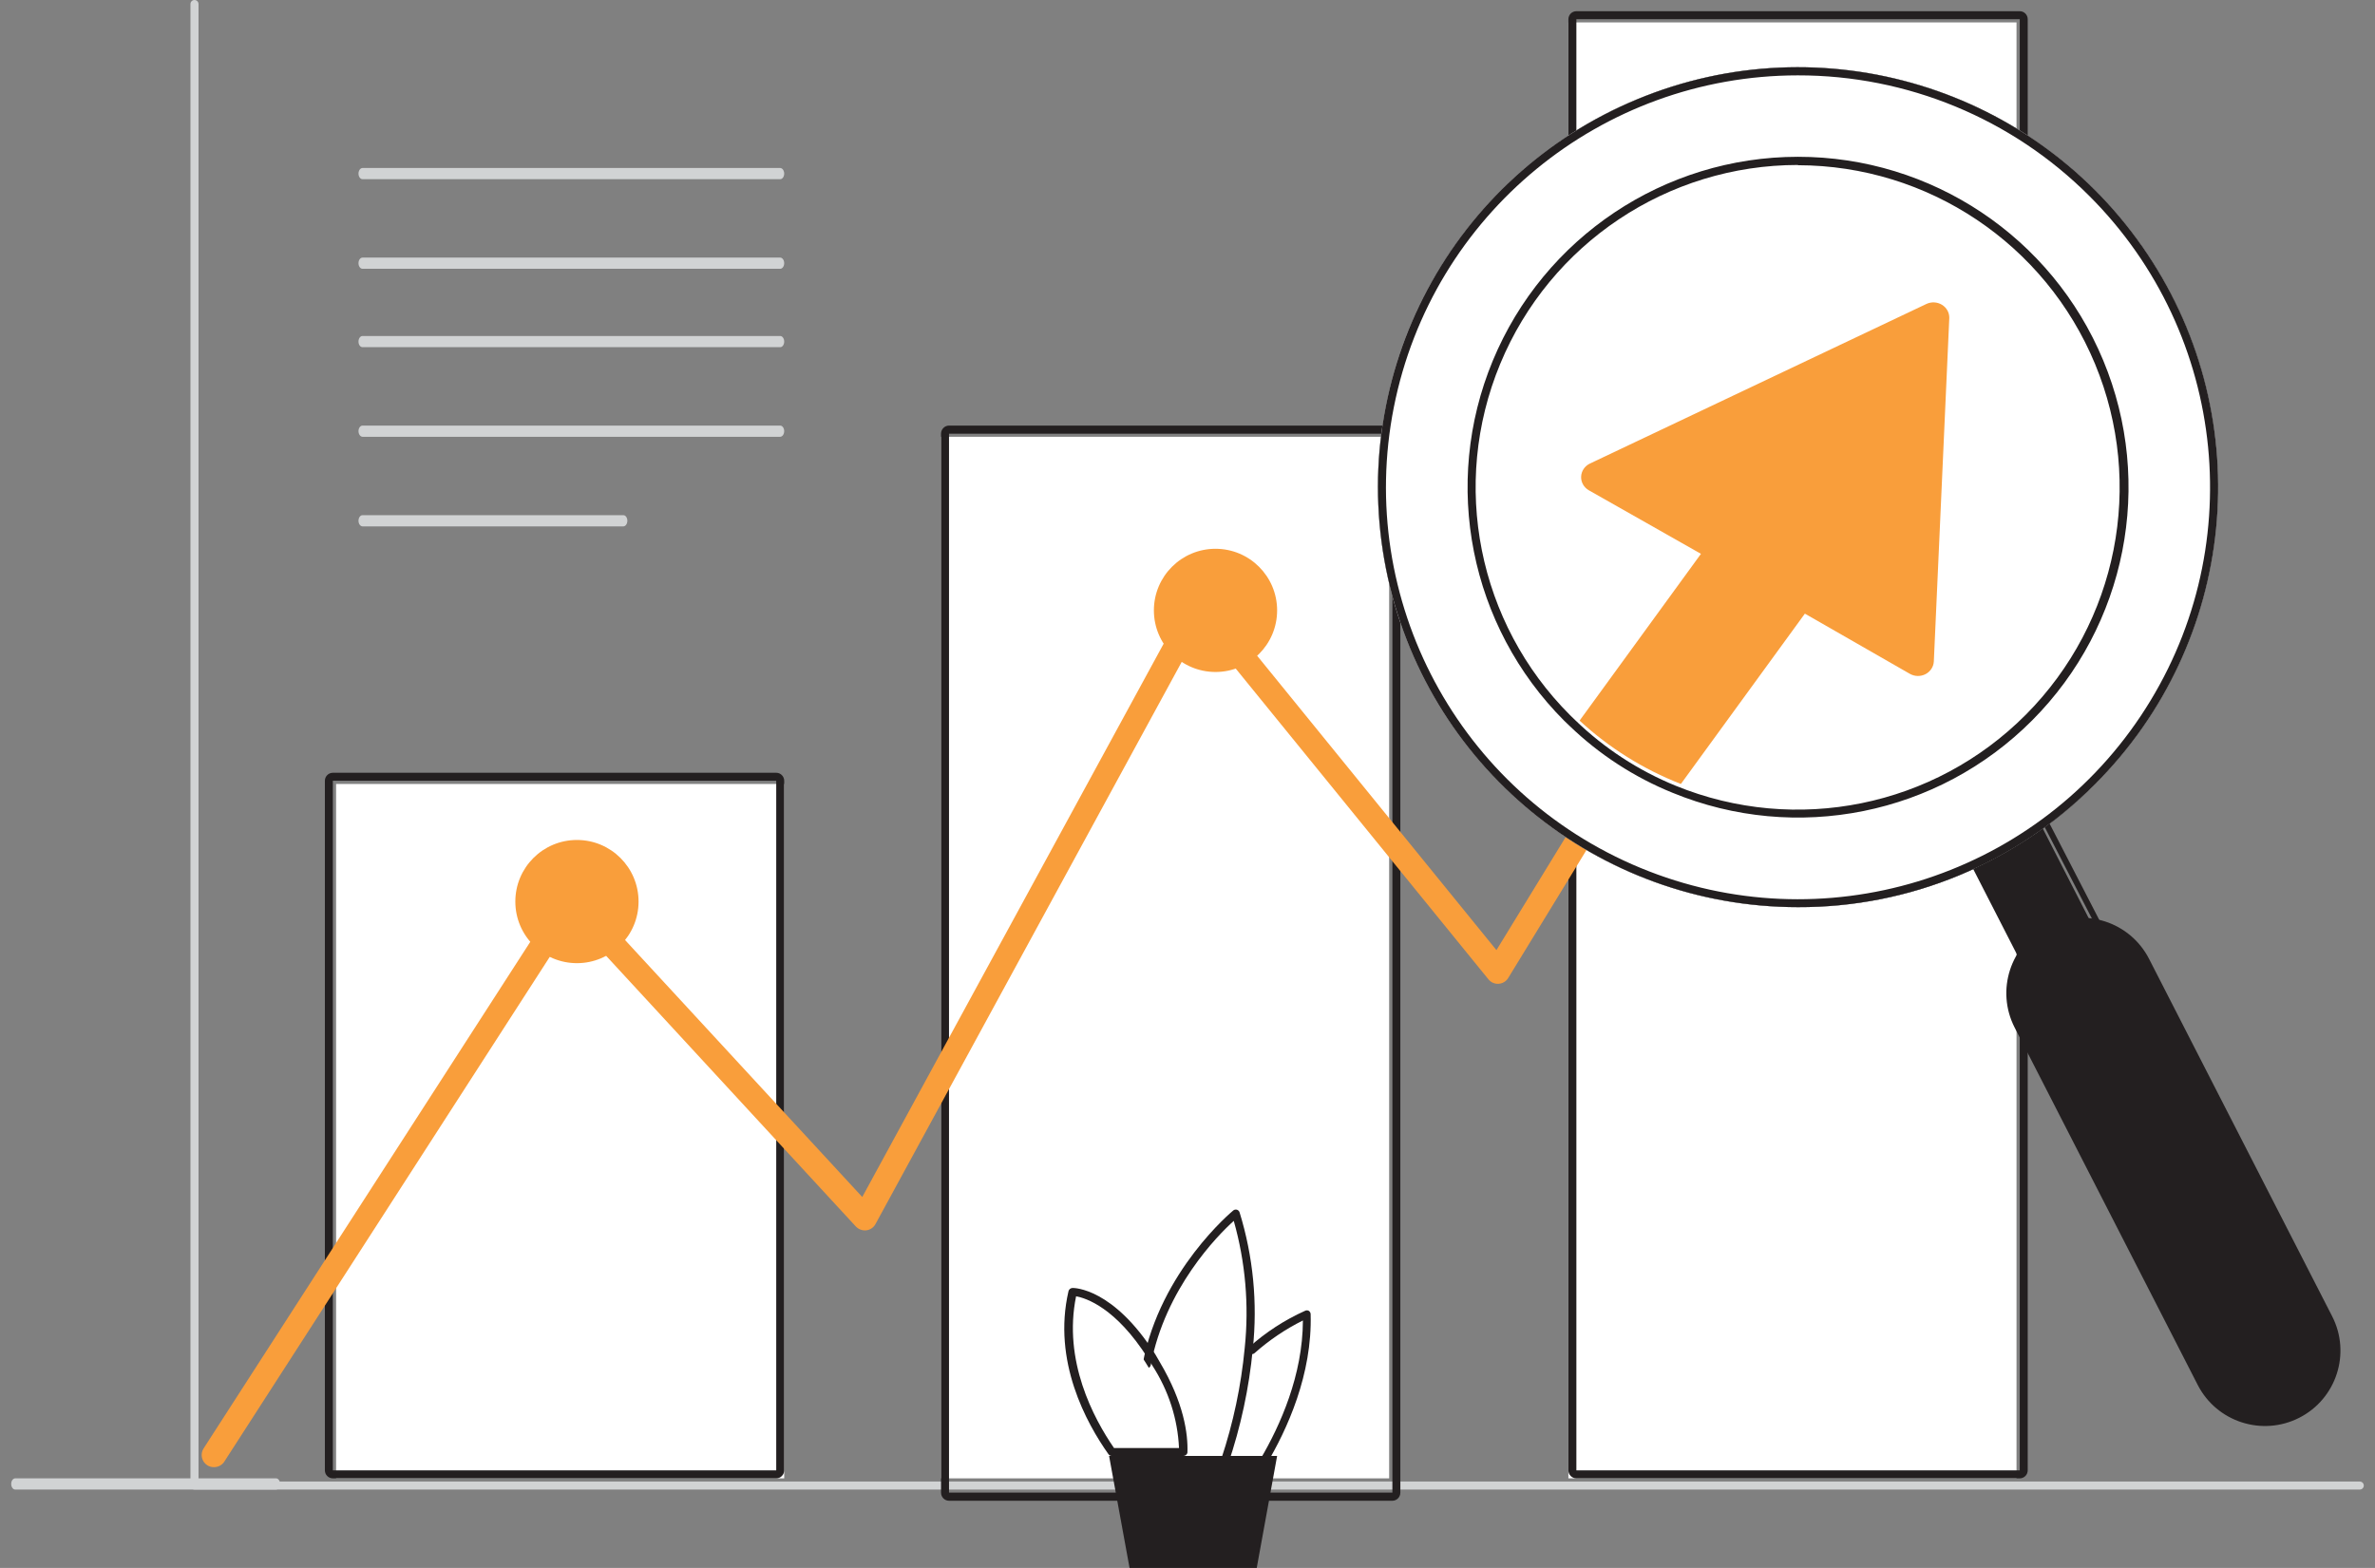 <?xml version="1.0" encoding="UTF-8"?>
<svg width="212px" height="140px" viewBox="0 0 212 140" version="1.1" xmlns="http://www.w3.org/2000/svg" xmlns:xlink="http://www.w3.org/1999/xlink">
    <rect x="0" y="0" width="212" height="140" fill="#808080" stroke="none"/>
    <title>Data analytics _Flatline</title>
    <g id="Page-1" stroke="none" stroke-width="1" fill="none" fill-rule="evenodd">
        <g id="About-view-" transform="translate(-859, -801)" fill-rule="nonzero">
            <g id="Data-analytics-_Flatline" transform="translate(859.729, 801)">
                <path d="M209.911,133 L16.632,133 C16.433,133 16.271,132.84 16.271,132.642 L16.271,0.358 C16.271,0.16 16.433,0 16.632,0 C16.831,0 16.992,0.16 16.992,0.358 L16.992,132.285 L209.911,132.285 C210.11,132.285 210.271,132.445 210.271,132.642 C210.271,132.84 210.11,133 209.911,133 Z" id="Path" fill="#D1D3D4"></path>
                <rect id="Rectangle" fill="#FFFFFF" x="83.271" y="39" width="40" height="93"></rect>
                <path d="M123.56,38.726 L123.56,133.274 L83.983,133.274 L83.983,38.726 L123.56,38.726 M123.56,38 L83.983,38 C83.59,38 83.271,38.325 83.271,38.726 L83.271,133.274 C83.271,133.675 83.59,134 83.983,134 L123.56,134 C123.953,134 124.271,133.675 124.271,133.274 L124.271,38.726 C124.271,38.325 123.953,38 123.56,38 Z" id="Shape" fill="#231F20"></path>
                <rect id="Rectangle" fill="#FFFFFF" x="29.271" y="70" width="40" height="62"></rect>
                <path d="M68.56,69.714 L68.56,131.286 L28.982,131.286 L28.982,69.714 L68.56,69.714 M68.56,69 L28.982,69 C28.59,69 28.271,69.32 28.271,69.714 L28.271,131.286 C28.271,131.68 28.59,132 28.982,132 L68.56,132 C68.953,132 69.271,131.68 69.271,131.286 L69.271,69.714 C69.271,69.32 68.953,69 68.56,69 Z" id="Shape" fill="#231F20"></path>
                <rect id="Rectangle" fill="#FFFFFF" x="139.271" y="2" width="40" height="130"></rect>
                <path d="M179.56,1.715 L179.56,131.285 L139.983,131.285 L139.983,1.715 L179.56,1.715 M179.56,1 L139.983,1 C139.59,1 139.271,1.32 139.271,1.715 L139.271,131.285 C139.271,131.68 139.59,132 139.983,132 L179.56,132 C179.953,132 180.271,131.68 180.271,131.285 L180.271,1.715 C180.271,1.32 179.953,1 179.56,1 Z" id="Shape" fill="#231F20"></path>
                <polygon id="Path" fill="#F99E3B" points="163.323 22 155.271 25.324 165.271 30"></polygon>
                <path d="M110.525,120.105 C111.938,118.833 113.537,117.786 115.264,117 C115.405,122.097 113.349,126.789 111.447,130 L105.271,130" id="Path" fill="#FFFFFF"></path>
                <path d="M112.011,131 L105.635,131 C105.434,131 105.271,130.838 105.271,130.638 C105.271,130.437 105.434,130.275 105.635,130.275 L111.785,130.275 C113.545,127.282 115.559,122.795 115.573,117.903 C114.019,118.677 112.574,119.651 111.277,120.802 C111.135,120.94 110.909,120.94 110.768,120.802 C110.699,120.734 110.66,120.642 110.66,120.545 C110.66,120.448 110.699,120.356 110.768,120.288 C112.254,118.955 113.939,117.859 115.762,117.041 C115.867,116.986 115.992,116.986 116.097,117.041 C116.196,117.105 116.258,117.213 116.264,117.331 C116.417,122.708 114.177,127.637 112.273,130.819 C112.22,130.918 112.122,130.985 112.011,131 L112.011,131 Z" id="Path" fill="#231F20"></path>
                <path d="M101.271,121.269 C102.955,113.125 109.845,108 109.845,108 C111.126,111.835 111.551,115.872 111.092,119.865 C110.747,123.317 109.962,126.719 108.754,130 L101.404,130" id="Path" fill="#FFFFFF"></path>
                <path d="M108.539,131 L101.712,131 C101.512,131 101.35,130.836 101.35,130.633 C101.35,130.431 101.512,130.266 101.712,130.266 L108.286,130.266 C109.356,127.057 110.058,123.734 110.378,120.361 C110.777,116.55 110.445,112.696 109.401,109.011 C107.953,110.31 103.283,115.057 101.994,121.88 C101.954,122.079 101.764,122.21 101.567,122.174 C101.37,122.133 101.242,121.941 101.277,121.741 C102.848,113.45 109.292,108.138 109.357,108.08 C109.449,108.006 109.57,107.982 109.683,108.013 C109.797,108.049 109.887,108.14 109.922,108.256 C111.134,112.188 111.536,116.331 111.102,120.428 C110.768,123.945 110.024,127.41 108.887,130.751 C108.835,130.9 108.695,131 108.539,131 Z" id="Path" fill="#231F20"></path>
                <path d="M98.057,130 L104.266,130 C104.325,128.282 103.909,125.674 101.919,122.294 C101.778,122.065 101.652,121.849 101.518,121.64 C97.923,115.937 94.633,116 94.633,116 C93.244,122.002 96.177,127.35 98.057,130 Z" id="Path" fill="#FFFFFF"></path>
                <path d="M104.885,130 L98.528,130 C98.402,130 98.285,129.942 98.216,129.844 C96.262,127.089 93.197,121.538 94.649,115.284 C94.687,115.123 94.838,115.006 95.014,115 C95.159,115 98.642,115 102.398,120.928 L102.809,121.637 C104.946,125.251 105.326,128.026 105.265,129.695 C105.239,129.871 105.076,130.002 104.885,130 Z M98.733,129.29 L104.513,129.29 C104.396,126.697 103.582,124.173 102.148,121.95 L101.744,121.29 C98.87,116.746 96.201,115.902 95.326,115.745 C94.148,121.503 96.878,126.628 98.71,129.29 L98.733,129.29 Z" id="Shape" fill="#231F20"></path>
                <polygon id="Path" fill="#231F20" points="100.099 140 111.451 140 113.271 130 98.271 130"></polygon>
                <path d="M23.915,133 L0.628,133 C0.431,133 0.271,132.776 0.271,132.5 C0.271,132.224 0.431,132 0.628,132 L23.915,132 C24.112,132 24.271,132.224 24.271,132.5 C24.271,132.776 24.112,133 23.915,133 Z" id="Path" fill="#D1D3D4"></path>
                <path d="M18.357,131 C18.146,131.002 17.94,130.941 17.764,130.826 C17.263,130.499 17.121,129.829 17.445,129.327 L49.386,79.781 C49.568,79.499 49.87,79.317 50.203,79.288 C50.537,79.256 50.866,79.382 51.093,79.629 L76.239,106.878 L105.365,53.393 C105.537,53.074 105.858,52.862 106.219,52.828 C106.579,52.797 106.931,52.946 107.16,53.226 L132.848,84.835 L164.26,33.515 C164.575,33.006 165.241,32.848 165.751,33.16 C165.998,33.309 166.176,33.551 166.242,33.832 C166.309,34.112 166.26,34.408 166.106,34.652 L133.897,87.326 C133.714,87.627 133.395,87.819 133.043,87.841 C132.693,87.866 132.352,87.717 132.132,87.442 L106.494,55.906 L77.419,109.297 C77.252,109.604 76.947,109.811 76.601,109.855 C76.254,109.893 75.909,109.767 75.668,109.514 L50.449,82.171 L19.269,130.544 C19.059,130.837 18.717,131.008 18.357,131 Z" id="Path" fill="#F99E3B"></path>
                <polygon id="Rectangle" fill="#231F20" transform="translate(184.372, 87.231) rotate(152.92) translate(-184.372, -87.231) " points="180.763 57.106 187.94 57.111 187.981 117.356 180.804 117.351"></polygon>
                <path d="M195.264,115.865 L167.3,61.68 C167.235,61.553 167.284,61.398 167.41,61.331 L173.92,58.03 C173.984,57.997 174.057,57.991 174.125,58.013 C174.193,58.035 174.249,58.083 174.28,58.146 L202.237,112.331 C202.273,112.391 202.281,112.463 202.26,112.53 C202.239,112.596 202.191,112.651 202.127,112.68 L195.617,115.981 C195.553,116.006 195.482,116.006 195.419,115.981 C195.353,115.965 195.298,115.923 195.264,115.865 L195.264,115.865 Z M173.928,58.619 L167.887,61.673 L195.609,115.392 L201.65,112.339 L173.928,58.619 Z" id="Shape" fill="#231F20"></path>
                <path d="M193.259,79.975 C196.981,79.978 199.998,82.995 200.001,86.717 L200.025,122.567 C200.027,126.283 197.017,129.297 193.301,129.3 C193.298,129.3 193.295,129.3 193.292,129.3 C189.57,129.297 186.553,126.28 186.55,122.558 L186.526,86.708 C186.523,82.992 189.534,79.978 193.25,79.975 C193.253,79.975 193.256,79.975 193.259,79.975 Z" id="Rectangle" fill="#231F20" transform="translate(193.275, 104.637) rotate(152.92) translate(-193.275, -104.637) "></path>
                <path d="M159.778,81 C141.889,81.002 126.488,68.367 122.996,50.821 C119.504,33.275 128.893,15.706 145.421,8.859 C161.949,2.012 181.012,7.794 190.951,22.669 C200.89,37.543 198.937,57.368 186.287,70.018 C179.272,77.072 169.727,81.026 159.778,81 Z M159.778,6.734 C144.904,6.732 131.493,15.691 125.799,29.433 C120.105,43.175 123.251,58.993 133.768,69.512 L133.768,69.512 C145.537,81.271 163.736,83.662 178.143,75.342 C192.55,67.023 199.576,50.066 195.274,33.995 C190.972,17.924 176.415,6.744 159.778,6.734 L159.778,6.734 Z" id="Shape" fill="#231F20"></path>
                <path d="M133.278,70.04 C120.615,57.399 118.647,37.572 128.579,22.689 C138.51,7.805 157.573,2.012 174.107,8.853 C190.64,15.694 200.036,33.263 196.548,50.813 C193.06,68.362 177.658,81.002 159.765,81 C149.833,80.998 140.308,77.057 133.278,70.04 L133.278,70.04 Z" id="Path" fill="#FFFFFF"></path>
                <path d="M159.747,81 C141.859,80.987 126.47,68.341 122.991,50.794 C119.512,33.247 128.912,15.686 145.443,8.85 C161.974,2.014 181.032,7.807 190.962,22.686 C200.893,37.565 198.93,57.386 186.275,70.029 C179.255,77.086 169.701,81.037 159.747,81 Z M159.747,6.729 C142.202,6.739 127.107,19.141 123.692,36.35 C120.277,53.56 129.494,70.786 145.706,77.494 C161.918,84.203 180.611,78.526 190.355,63.935 C200.099,49.344 198.18,29.903 185.772,17.498 C178.876,10.589 169.51,6.713 159.747,6.729 Z" id="Shape" fill="#231F20"></path>
                <path d="M179.072,23.204 C172,16.13 161.692,13.366 152.029,15.953 C142.366,18.54 134.818,26.086 132.227,35.747 C129.637,45.408 132.397,55.718 139.469,62.792 L139.931,63.239 C142.452,65.665 145.413,67.586 148.654,68.901 C160.991,73.965 175.188,69.621 182.579,58.521 C189.97,47.421 188.503,32.648 179.072,23.219 L179.072,23.204 Z" id="Path" fill="#FFFFFF"></path>
                <path d="M159.763,14.752 C171.373,14.772 181.832,21.77 186.281,32.496 C190.731,43.221 188.298,55.57 180.112,63.805 C171.927,72.04 159.595,74.545 148.846,70.158 C145.517,68.798 142.479,66.815 139.893,64.315 L139.419,63.855 C131.19,55.625 128.729,43.248 133.182,32.495 C137.635,21.742 148.126,14.73 159.763,14.73 M159.763,14 C147.836,14.004 137.085,21.191 132.519,32.212 C127.954,43.232 130.472,55.919 138.9,64.359 L139.397,64.834 C142.047,67.384 145.16,69.404 148.569,70.786 C159.595,75.317 172.264,72.764 180.675,64.315 C189.087,55.867 191.587,43.185 187.011,32.176 C182.435,21.167 171.683,13.994 159.763,14 L159.763,14 Z" id="Shape" fill="#231F20"></path>
                <path d="M173.271,28.385 L171.891,59.052 C171.87,59.531 171.589,59.964 171.15,60.193 C170.711,60.421 170.18,60.41 169.751,60.165 L160.38,54.791 L149.311,70 C145.951,68.683 142.883,66.763 140.271,64.342 L151.104,49.451 L141.098,43.779 C140.652,43.524 140.387,43.055 140.407,42.557 C140.427,42.059 140.729,41.611 141.194,41.389 L171.234,27.137 C171.678,26.93 172.201,26.959 172.616,27.214 C173.032,27.468 173.28,27.912 173.271,28.385 L173.271,28.385 Z" id="Path" fill="#F99E3B"></path>
                <circle id="Oval" fill="#F99E3B" cx="107.771" cy="54.5" r="5.5"></circle>
                <circle id="Oval" fill="#F99E3B" cx="50.771" cy="80.5" r="5.5"></circle>
                <path d="M54.916,47 L31.627,47 C31.432,46.995 31.275,46.774 31.271,46.5 C31.271,46.224 31.431,46 31.627,46 L54.916,46 C55.112,46 55.271,46.224 55.271,46.5 C55.268,46.774 55.11,46.995 54.916,47 Z" id="Path" fill="#D1D3D4"></path>
                <path d="M68.913,39 L31.629,39 C31.433,38.995 31.275,38.774 31.271,38.5 C31.271,38.224 31.432,38 31.629,38 L68.913,38 C69.111,38 69.271,38.224 69.271,38.5 C69.268,38.774 69.109,38.995 68.913,39 L68.913,39 Z" id="Path" fill="#D1D3D4"></path>
                <path d="M68.913,31 L31.629,31 C31.432,31 31.271,30.776 31.271,30.5 C31.271,30.224 31.432,30 31.629,30 L68.913,30 C69.111,30 69.271,30.224 69.271,30.5 C69.271,30.776 69.111,31 68.913,31 Z" id="Path" fill="#D1D3D4"></path>
                <path d="M68.913,24 L31.629,24 C31.432,24 31.271,23.776 31.271,23.5 C31.271,23.224 31.432,23 31.629,23 L68.913,23 C69.111,23 69.271,23.224 69.271,23.5 C69.271,23.776 69.111,24 68.913,24 Z" id="Path" fill="#D1D3D4"></path>
                <path d="M68.913,16 L31.629,16 C31.432,16 31.271,15.776 31.271,15.5 C31.275,15.226 31.433,15.005 31.629,15 L68.913,15 C69.109,15.005 69.268,15.226 69.271,15.5 C69.271,15.776 69.111,16 68.913,16 L68.913,16 Z" id="Path" fill="#D1D3D4"></path>
            </g>
        </g>
    </g>
</svg>